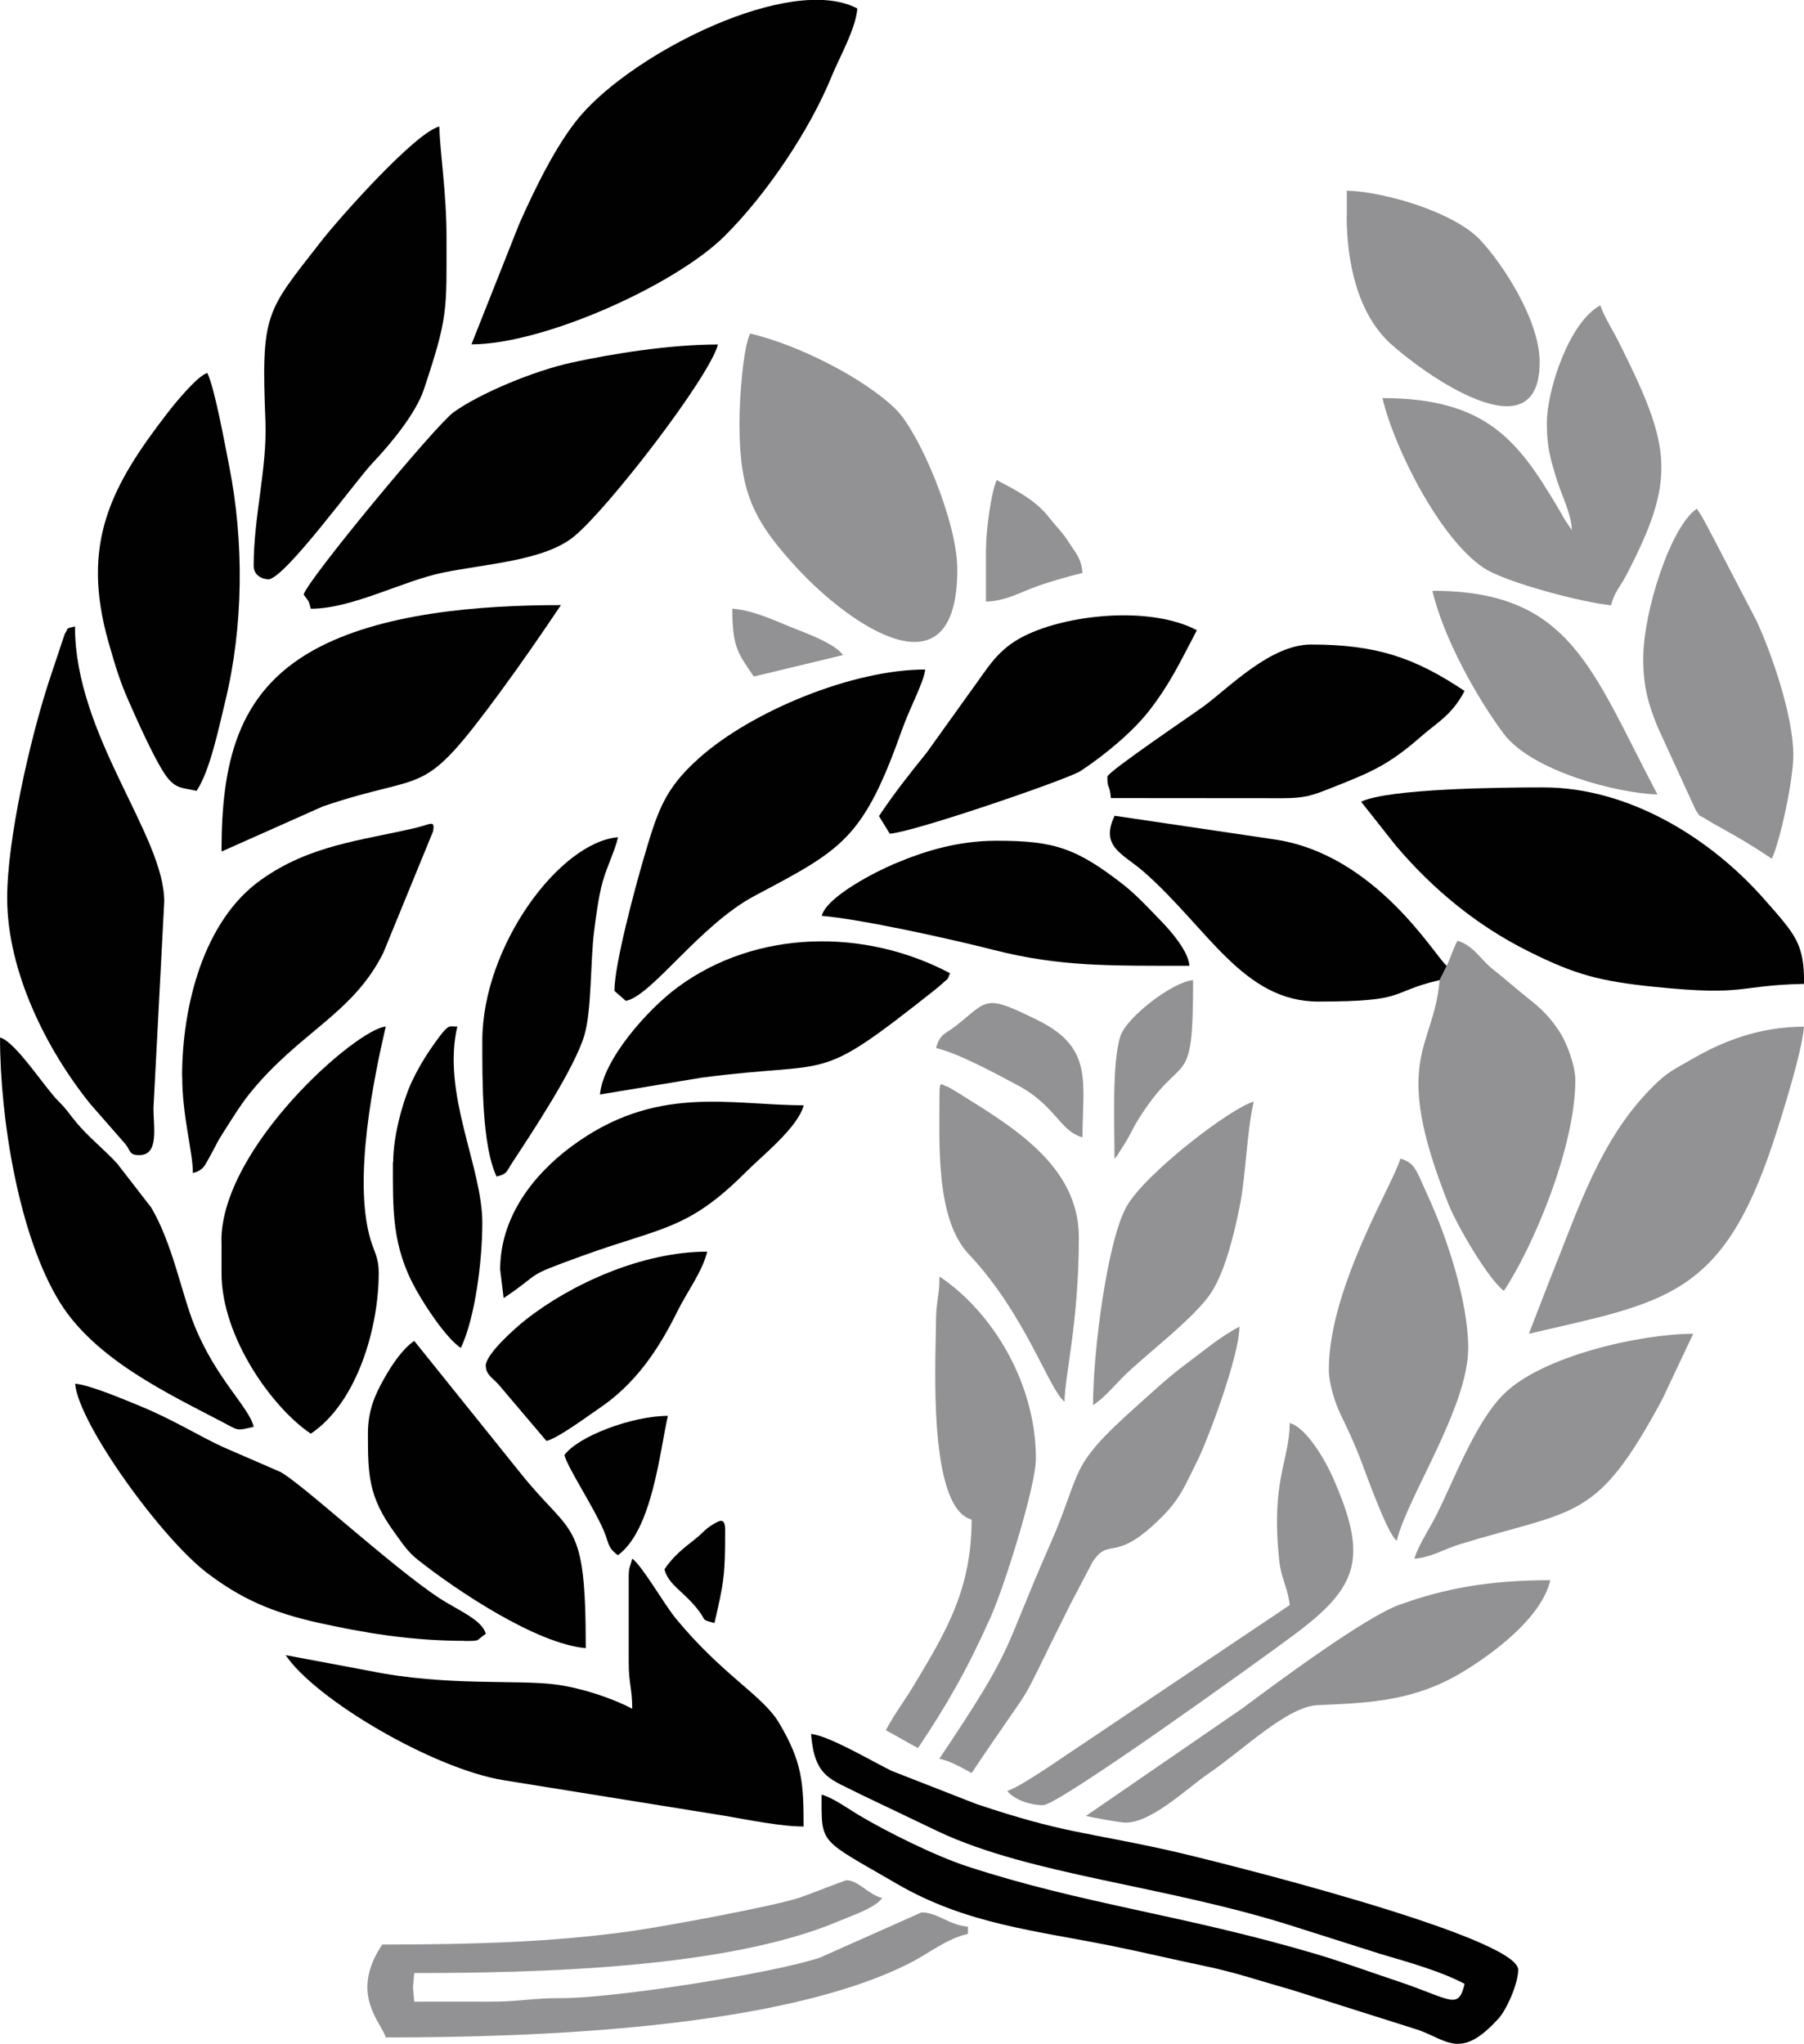 <?xml version="1.0" encoding="UTF-8"?>
<!DOCTYPE svg PUBLIC "-//W3C//DTD SVG 1.1//EN" "http://www.w3.org/Graphics/SVG/1.1/DTD/svg11.dtd">
<!-- Creator: CorelDRAW -->
<svg xmlns="http://www.w3.org/2000/svg" xml:space="preserve" width="42.757mm" height="48.444mm" version="1.1" style="shape-rendering:geometricPrecision; text-rendering:geometricPrecision; image-rendering:optimizeQuality; fill-rule:evenodd; clip-rule:evenodd"
viewBox="0 0 133.57 151.34"
 xmlns:xlink="http://www.w3.org/1999/xlink"
 xmlns:xodm="http://www.corel.com/coreldraw/odm/2003">
 <defs>
  <style type="text/css">
   <![CDATA[
    .fil1 {fill:#010101}
    .fil0 {fill:#929294}
   ]]>
  </style>
 </defs>
 <g id="Layer_x0020_1">
  <g id="_2352020429040">
   <path class="fil0" d="M106.59 72.58c-0.43,5.18 -3.66,5.71 0.64,16.55 0.66,1.66 2.98,5.62 4.12,6.46 2.12,-3.17 5.29,-10.6 5.29,-15.6 0,-1.13 -0.67,-2.84 -1.17,-3.59 -0.71,-1.08 -1.34,-1.7 -2.31,-2.46 -0.91,-0.72 -1.74,-1.47 -2.61,-2.15 -0.87,-0.67 -1.48,-1.81 -2.64,-2.12 -0.34,0.65 -0.49,1.21 -0.79,1.85l-0.53 1.06z"/>
   <path class="fil0" d="M54.75 31.32c0,5.04 0.94,7.16 4.29,10.78 3.91,4.22 11.84,9.74 11.84,0.06 0,-3.52 -2.81,-10.13 -4.55,-11.85 -2.28,-2.25 -7.16,-4.76 -10.79,-5.61 -0.53,1.1 -0.79,4.82 -0.79,6.61z"/>
   <path class="fil0" d="M114.53 31.32c0,1.83 0.28,2.72 0.76,4.27 0.35,1.12 1.07,2.5 1.09,3.67l-0.53 -0.79c-0.21,-0.37 -0.34,-0.61 -0.58,-1.01 -2.86,-4.78 -5.21,-7.98 -12.91,-7.98 0.87,3.72 4.28,10.47 7.52,12.59 1.64,1.08 7.46,2.59 9.41,2.75 0.22,-0.94 0.66,-1.35 1.06,-2.11 3.84,-7.31 3.38,-9.61 -0.44,-17.28 -0.41,-0.83 -1.22,-2.11 -1.41,-2.82 -2.34,1.24 -3.97,6.33 -3.97,8.73z"/>
   <path class="fil0" d="M113.2 98.77c10.03,-2.34 14.29,-2.68 18.09,-14.18 0.65,-1.96 2.12,-6.62 2.28,-8.56 -3.36,0 -6.09,1.13 -8.22,2.36 -1.48,0.86 -1.86,0.95 -3.09,2.2 -3.8,3.85 -5.35,8.82 -7.51,14.18l-1.55 4z"/>
   <path class="fil0" d="M28.3 144c-2.48,3.7 -0.03,5.79 0.26,6.88 10.91,0 29.29,-0.62 38.89,-5.55 1.35,-0.69 2.61,-1.75 4.22,-2.12l0 -0.53c-1.37,-0.11 -2.27,-1.06 -3.44,-1.06l-7.5 3.34c-3.34,1.15 -15.31,3.03 -19.21,3.01 -2.07,-0.01 -3.12,0.27 -5.29,0.26 -1.85,-0.01 -3.7,-0 -5.56,-0 -0.12,-1.49 -0.12,-0.63 0,-2.12 9.19,0 23.11,-0.34 31.36,-3.81 1.08,-0.46 2.73,-0.99 3.29,-1.74 -1.06,-0.28 -1.77,-1.32 -2.65,-1.32 -0.11,0 -3,1.14 -3.47,1.29 -2.14,0.69 -10.04,2.13 -12.35,2.46 -5.81,0.83 -11.79,1.01 -18.56,1.01z"/>
   <path class="fil0" d="M121.67 48.78c0,2.17 0.41,3.42 1.05,5.03l2.83 6.17c0.48,0.68 0.04,0.22 0.85,0.73 0.36,0.23 0.53,0.32 1,0.58 1.44,0.79 2.52,1.45 3.79,2.3 0.6,-1.26 1.59,-5.78 1.59,-7.67 0,-3.02 -1.7,-7.75 -2.73,-9.96l-3.26 -6.26c-0.48,-0.9 -0.64,-1.27 -1.15,-2.03 -1.92,1.28 -3.97,7.58 -3.97,11.11z"/>
   <path class="fil0" d="M98.39 101.41c0,1.1 0.48,2.53 0.88,3.35 0.55,1.16 0.88,1.83 1.39,3.11 0.39,0.98 2.03,5.7 2.76,6.23 0.75,-3.2 5.29,-9.88 5.29,-14.28 0,-3.42 -1.58,-8.22 -3,-11.29 -0.83,-1.79 -0.91,-2.43 -2.03,-2.73 -0.37,1.61 -5.29,9.49 -5.29,15.61z"/>
   <path class="fil0" d="M104.74 115.43c1.27,-0.11 2.2,-0.73 3.4,-1.09 8.67,-2.64 10.06,-1.65 14.94,-10.72l2.29 -4.85c-3.85,0 -11.19,1.63 -14.04,4.48 -2.12,2.12 -3.62,6.26 -5.01,9.01 -0.43,0.86 -1.4,2.35 -1.59,3.17z"/>
   <path class="fil0" d="M69.56 130.24c0.91,0.21 1.63,0.66 2.38,1.06 5.5,-8.21 2.75,-3.39 7.32,-12.52l1.64 -3.12c1.28,-1.93 1.59,0.23 5.13,-3.33 1.37,-1.37 1.7,-2.31 2.57,-4.04 0.82,-1.62 3.17,-7.89 3.17,-10.05 -1.45,0.77 -2.55,1.72 -3.89,2.72 -1.44,1.07 -2.41,2 -3.71,3.16 -5.24,4.66 -3.94,4.62 -6.42,10.25 -3.67,8.34 -2.45,7.29 -8.2,15.87z"/>
   <path class="fil0" d="M69.3 97.98c0,2.45 -0.66,13.67 2.64,14.55 0,5.17 -1.9,8.31 -4.22,12.18 -0.72,1.21 -1.49,2.2 -2.13,3.42 0.86,0.46 1.55,0.88 2.38,1.32 2.16,-3.22 3.67,-5.87 5.38,-9.7 1.04,-2.33 3.35,-9.71 3.35,-11.73 0,-5.58 -3.2,-10.85 -7.14,-13.49 0,1.51 -0.26,1.83 -0.26,3.44z"/>
   <path class="fil0" d="M99.71 15.98c0,3.41 0.8,7.23 3.24,9.46 2.43,2.22 11.05,8.41 11.05,1.38 0,-3.15 -2.8,-7.36 -4.42,-9.07 -1.98,-2.08 -7.18,-3.57 -9.86,-3.63l0 1.85z"/>
   <path class="fil0" d="M80.41 134.48c0.66,0.15 2.12,0.41 2.73,0.48 1.93,0.21 4.73,-2.52 6.31,-3.6 2.63,-1.79 5.85,-5 8.14,-5.09 4.07,-0.16 7.26,-0.36 10.75,-2.48 2.28,-1.38 5.81,-4.02 6.45,-6.77 -4.58,0 -7.84,0.62 -11.15,1.81 -2.54,0.91 -8.93,5.65 -11.64,7.67l-11.6 7.98z"/>
   <path class="fil0" d="M69.56 81.05c0,3.66 -0.3,9.22 2.18,11.84 4.17,4.41 5.96,10.08 7.08,10.91 0,-1.83 1.06,-5.87 1.06,-12.17 0,-5.36 -5.02,-8.24 -8.92,-10.69 -0.14,-0.09 -0.76,-0.46 -0.81,-0.47 -0.43,-0.08 -0.59,-0.59 -0.59,0.58z"/>
   <path class="fil0" d="M80.93 104.06c0.85,-0.57 1.43,-1.29 2.18,-2.05 1.65,-1.66 5.41,-4.44 6.61,-6.35 1,-1.59 1.65,-4.22 2.08,-6.38 0.46,-2.32 0.5,-5.43 1.03,-7.7 -1.7,0.46 -8.05,5.33 -9.42,7.77 -1.41,2.51 -2.48,10.67 -2.48,14.71z"/>
   <path class="fil0" d="M122.72 58.83c-4.89,-9.24 -6.4,-15.08 -16.66,-15.08 0.83,3.56 3.37,8.04 5.28,10.59 2.07,2.76 8.44,4.42 11.38,4.49z"/>
   <path class="fil0" d="M95.48 118.87l-18.04 12.11c-0.65,0.42 -2.23,1.47 -2.86,1.64 0.45,0.61 1.64,1.06 2.65,1.06 1.15,0 15.79,-10.54 18.59,-12.62 4.79,-3.57 5.51,-5.69 2.84,-11.71 -0.51,-1.15 -1.91,-3.63 -3.17,-3.97 0,2.8 -1.43,4.24 -0.76,10.28 0.13,1.21 0.66,2.04 0.76,3.21z"/>
   <path class="fil0" d="M69.3 77.61c1.7,0.4 4.41,1.89 6,2.73 2.87,1.52 3.16,3.43 4.85,3.88 0,-4.05 0.83,-6.61 -3.26,-8.64 -4.02,-2 -3.69,-1.54 -6.08,0.36 -0.81,0.64 -1.22,0.6 -1.5,1.67z"/>
   <path class="fil0" d="M82.52 85.81c0.34,-0.39 0.11,-0.12 0.44,-0.62 0.17,-0.26 0.36,-0.57 0.51,-0.82 0.35,-0.61 0.49,-0.97 0.85,-1.53 3.3,-5.28 4.02,-1.7 4.02,-10.26 -1.53,0.13 -4.92,2.75 -5.38,4.14 -0.64,1.96 -0.44,6.47 -0.44,9.08z"/>
   <path class="fil0" d="M73 40.58l0 3.97c1.38,-0.03 2.49,-0.65 3.48,-1.02 1.05,-0.4 2.57,-0.84 3.67,-1.1 -0.09,-1.06 -0.44,-1.38 -0.97,-2.21 -0.52,-0.82 -0.89,-1.12 -1.52,-1.92 -1.01,-1.29 -2.48,-2.02 -3.86,-2.75 -0.4,0.83 -0.79,3.69 -0.79,5.03z"/>
   <path class="fil0" d="M55.81 50.1l6.61 -1.59c-0.63,-0.85 -2.59,-1.57 -3.78,-2.04 -1.36,-0.54 -2.82,-1.26 -4.42,-1.4 0,2.9 0.44,3.32 1.59,5.03z"/>
  </g>
  <g id="_2352020420064">
   <path class="fil1" d="M97.6 74.17c6.75,0 5.13,-0.69 8.99,-1.59l0.53 -1.06c-0.8,-0.58 -5.22,-8.31 -12.84,-9.37l-11.75 -1.74c-1.11,2.31 0.62,2.8 2.18,4.17 4.72,4.15 7.33,9.59 12.9,9.59z"/>
   <path class="fil1" d="M34.91 25.5c5.35,0 15.09,-4.4 18.72,-8 3.08,-3.05 6.31,-7.82 7.96,-11.88 0.56,-1.37 1.76,-3.45 1.89,-4.99 -4.92,-2.6 -16.53,3.23 -20.56,8.01 -1.75,2.08 -3.36,5.42 -4.48,7.95l-3.53 8.9z"/>
   <path class="fil1" d="M108.44 146.91c-0.47,2.01 -1,1.12 -5.06,-0.23 -2.02,-0.67 -3.87,-1.36 -5.95,-1.98 -9.89,-2.92 -17.19,-3.67 -25.79,-6.48 -2.36,-0.77 -5.92,-2.53 -8.08,-3.82 -0.8,-0.48 -1.9,-1.28 -2.73,-1.5 0,3.75 -0.22,3.23 5.57,6.6 5.17,3.01 10.34,3.47 16.01,4.62 2.36,0.48 4.53,1 6.74,1.46 2.29,0.47 4.19,1.13 6.44,1.76l9.44 2.99c2.19,0.79 3.15,2.21 5.94,-0.87 0.57,-0.63 1.44,-2.55 1.44,-3.59 0,-2.49 -22.85,-8.18 -26.03,-8.88 -6.27,-1.38 -7.64,-1.24 -14.07,-3.39l-6.27 -2.45c-1.36,-0.65 -4.67,-2.63 -5.99,-2.74 0.27,3.25 1.44,3.32 3.71,4.49l5.73 2.74c6.9,3.24 16.84,3.99 26.31,7.02l6.42 2.04c2.19,0.64 4.48,1.29 6.24,2.22z"/>
   <path class="fil1" d="M100.77 59.36l2.57 3.25c2.75,3.25 6.04,5.96 9.87,7.86 3.37,1.68 5.18,2.19 9.3,2.61 6.88,0.7 6.01,-0.11 11.07,-0.22 0,-2.98 -0.59,-3.59 -2.97,-6.29 -4.02,-4.56 -10.06,-8.26 -16.34,-8.26 -3.24,0 -11.47,0.09 -13.49,1.06z"/>
   <path class="fil1" d="M46.55 116.75l0 6.35c0,1.61 0.26,1.93 0.26,3.44 -1.49,-0.79 -3.72,-1.53 -5.62,-1.79 -2.84,-0.39 -8.12,0.15 -13.8,-1.01l-6.24 -1.17c2.21,3.29 10.92,8.41 16.13,9.26l16.4 2.64c1.63,0.28 4.12,0.79 5.82,0.79 0,-3.29 -0.11,-4.8 -1.83,-7.69 -1.21,-2.03 -4.17,-3.51 -7.63,-7.71 -0.87,-1.06 -2.47,-3.88 -3.23,-4.44 -0.14,0.59 -0.26,0.61 -0.26,1.32z"/>
   <path class="fil1" d="M0.53 66.5c0,5.48 2.96,11.3 6.16,15.26l2.59 2.96c0.41,0.49 0.24,0.82 1.03,0.82 1.46,0 1.06,-1.97 1.05,-3.45l0.8 -15.33c0,-4.93 -6.61,-12.28 -6.61,-20.37 -0.78,0.21 -0.4,0.02 -0.76,0.56l-1.19 3.57c-1.37,4.22 -3.07,11.62 -3.07,15.97z"/>
   <path class="fil1" d="M18.78 41.9c0,0.68 0.58,0.98 1.08,1 1.17,0.03 6.52,-7.35 7.71,-8.6 1.31,-1.38 3.2,-3.64 3.81,-5.45 1.81,-5.44 1.68,-5.8 1.68,-11.28 0,-3.34 -0.49,-6.28 -0.53,-8.2 -1.72,0.4 -7.32,6.65 -8.84,8.61 -4.01,5.15 -4.36,5.2 -4.04,13.19 0.14,3.52 -0.87,7.02 -0.87,10.73z"/>
   <path class="fil1" d="M22.48 44.02c0.42,0.63 0.32,0.28 0.53,1.06 3.07,0 6.79,-2.06 9.76,-2.67 3.25,-0.67 7.54,-0.88 9.74,-2.69 2.49,-2.04 9.99,-11.74 10.65,-14.21 -3.57,0 -7.8,0.68 -10.83,1.34 -2.79,0.61 -6.79,2.27 -8.75,3.68 -1.31,0.94 -10.81,12.41 -11.1,13.5z"/>
   <path class="fil1" d="M45.49 73.38l0.85 0.74c1.94,-0.39 5.46,-5.62 9.55,-7.79 6.51,-3.45 8.02,-4.18 10.92,-12.35 0.56,-1.58 1.61,-3.5 1.69,-4.4 -5.38,0 -12.85,3.09 -16.73,6.55 -2.58,2.3 -3.08,3.91 -4.13,7.5 -0.6,2.05 -2.15,7.77 -2.15,9.76z"/>
   <path class="fil1" d="M16.4 63.06l7.5 -3.34c7.96,-2.71 7.14,-0.31 13.17,-8.52 1.57,-2.14 2.99,-4.2 4.46,-6.39 -6.06,0 -13.38,0.58 -18.34,3.35 -5.67,3.17 -6.79,8.44 -6.79,14.9z"/>
   <path class="fil1" d="M16.4 91.89l0 2.38c0,4.77 3.78,10 6.61,11.9 3.43,-2.3 5.03,-7.84 5.03,-11.9 0,-1.17 -0.34,-1.55 -0.63,-2.55 -1.27,-4.47 0.27,-11.9 1.15,-15.7 -2.18,0.18 -12.17,8.95 -12.17,15.87z"/>
   <path class="fil1" d="M14.55 58.57c0.99,-1.47 1.63,-4.59 2.12,-6.61 1.36,-5.57 1.41,-11.85 0.29,-17.49 -0.32,-1.61 -1.06,-5.71 -1.61,-6.85 -0.73,0.2 -2.4,2.25 -2.91,2.91 -4.21,5.45 -6.51,9.7 -4.39,17.09 0.49,1.71 0.84,2.88 1.49,4.33 0.52,1.18 2.12,4.83 2.96,5.77 0.63,0.7 1.08,0.62 2.06,0.85z"/>
   <path class="fil1" d="M13.49 79.73c0,2.95 0.79,5.55 0.79,7.14 0.75,-0.2 0.86,-0.51 1.22,-1.16 0.4,-0.7 0.53,-1.06 0.94,-1.7 0.6,-0.94 1.35,-2.17 2.02,-3 3.69,-4.59 7.64,-5.88 9.92,-10.45l3.69 -9.01c0.13,-0.85 -0.15,-0.52 -1.27,-0.25 -4.03,0.95 -7.86,1.26 -11.51,3.88 -4.22,3.02 -5.81,9.31 -5.81,14.56z"/>
   <path class="fil1" d="M34.38 121.52c1.28,0 0.82,-0.02 1.59,-0.53 -0.28,-1.05 -2.11,-1.77 -3.44,-2.64 -3.59,-2.37 -10.3,-8.6 -11.8,-9.36l-4.24 -1.84c-1.78,-0.82 -3.64,-2.01 -6.2,-3.06 -1.06,-0.43 -3.62,-1.53 -4.73,-1.62 0.25,2.96 6.38,11.44 9.78,14.02 2.45,1.86 4.72,2.9 8.22,3.68 3.31,0.73 6.81,1.34 10.82,1.34z"/>
   <path class="fil1" d="M18.78 105.65c-0.34,-1.45 -2.79,-3.53 -4.39,-7.51 -0.95,-2.35 -1.6,-6 -3.19,-8.71l-2.54 -3.28c-0.99,-1.07 -2.11,-1.94 -3.03,-3.05 -0.58,-0.7 -0.65,-0.9 -1.33,-1.58 -0.98,-0.97 -3.16,-4.39 -4.3,-4.69 0,6.12 1.43,14.79 4.44,19.63 2.64,4.24 8.05,6.76 12.05,8.86 1.21,0.63 0.97,0.65 2.3,0.34z"/>
   <path class="fil1" d="M27.24 106.18c0,3.05 0.04,4.66 1.96,7.3 0.58,0.8 0.98,1.43 1.7,2 2.84,2.26 8.81,6.26 12.47,6.57 0,-9.68 -0.99,-8.16 -4.8,-12.92l-7.9 -9.83c-0.86,0.58 -1.66,1.77 -2.23,2.79 -0.68,1.2 -1.2,2.36 -1.2,4.09z"/>
   <path class="fil1" d="M81.99 57.51c0,1 0.17,0.5 0.26,1.59l12.71 0.01c1.7,0 2.26,-0.23 3.51,-0.72 3.01,-1.19 4.28,-1.69 6.74,-3.84 1.2,-1.06 2.26,-1.55 3.23,-3.38 -3.65,-2.44 -6.48,-3.44 -11.37,-3.44 -2.97,0 -6,3.12 -7.9,4.54 -0.78,0.58 -7.18,4.89 -7.18,5.25z"/>
   <path class="fil1" d="M65.07 60.42l0.81 1.32c1.86,-0.14 13.22,-4.05 14.12,-4.64 1.73,-1.14 3.83,-2.86 5.07,-4.45 1.6,-2.06 2.34,-3.69 3.55,-5.98 -3.45,-1.82 -9.58,-1.18 -12.79,0.43 -2.01,1.01 -2.67,2.35 -3.91,4.02l-3.31 4.62c-1.27,1.57 -2.43,3.04 -3.52,4.68z"/>
   <path class="fil1" d="M44.43 81.05l7.48 -1.24c10.12,-1.33 8.3,0.62 17.3,-6.5 0.07,-0.05 0.56,-0.47 0.57,-0.48 0.39,-0.39 0.34,-0.15 0.56,-0.76 -6.34,-3.36 -14.36,-3.23 -20.14,1.02 -2.25,1.65 -5.56,5.39 -5.78,7.98z"/>
   <path class="fil1" d="M60.83 67.82c2.96,0.25 9.59,1.72 12.8,2.54 4.85,1.23 8.49,1.16 14.44,1.16 -0.09,-1.07 -1.3,-2.48 -2.04,-3.25 -0.85,-0.88 -1.88,-1.99 -2.82,-2.73 -3.5,-2.73 -5.13,-3.28 -9.41,-3.28 -2.93,0 -5.4,0.79 -7.56,1.7 -1.27,0.53 -5.01,2.4 -5.4,3.86z"/>
   <path class="fil1" d="M37.03 94.01l0.26 2.12c3.04,-2.04 1.3,-1.49 5.85,-3.14 5.84,-2.12 7.77,-1.87 12.07,-6.18 1.22,-1.23 3.86,-3.3 4.3,-4.96 -5.5,0 -10.98,-1.61 -17.27,3.1 -2.82,2.11 -5.21,5.24 -5.21,9.07z"/>
   <path class="fil1" d="M35.71 77.08c0,2.81 -0.04,7.75 1.06,10.05 0.82,-0.22 0.7,-0.34 1.13,-0.99 1.53,-2.33 4.62,-6.99 5.36,-9.45 0.56,-1.87 0.44,-5.46 0.73,-7.74 0.12,-0.97 0.32,-2.53 0.62,-3.61 0.34,-1.23 0.91,-2.29 1.15,-3.34 -4.32,0.36 -10.05,8.07 -10.05,15.08z"/>
   <path class="fil1" d="M35.97 101.15c0,0.66 0.54,0.91 0.97,1.41l3.52 4.15c0.91,-0.24 3.02,-1.82 3.92,-2.43 2.64,-1.78 4.36,-4.3 5.78,-7.18 0.69,-1.4 1.87,-2.98 2.2,-4.41 -4.8,0 -10.08,2.39 -13.46,5.06 -0.68,0.54 -2.94,2.51 -2.94,3.4z"/>
   <path class="fil1" d="M29.09 86.07c0,3.51 -0.09,6.19 1.7,9.41 0.72,1.3 2.26,3.63 3.33,4.34 1.03,-2.15 1.59,-6.33 1.59,-9.26 0,-4.19 -3.02,-9.54 -1.85,-14.55 -0.66,0.07 -0.51,-0.46 -2,1.7 -0.47,0.68 -1,1.6 -1.35,2.35 -0.67,1.42 -1.4,4.03 -1.4,6z"/>
   <path class="fil1" d="M41.79 107.76c0.25,0.95 2.15,3.82 2.9,5.56 0.42,0.96 0.25,1.25 1.06,1.85 2.55,-1.86 3.1,-7.71 3.7,-10.32 -2.63,0 -6.64,1.5 -7.67,2.91z"/>
   <path class="fil1" d="M49.2 116.23c0.32,1.18 1.4,1.58 2.52,3.03 0.6,0.78 0.15,0.66 1.18,0.93 0.71,-3.07 0.79,-3.55 0.79,-6.88 0,-0.94 -0.38,-0.73 -0.89,-0.43 -0.61,0.36 -0.76,0.65 -1.34,1.1 -0.92,0.72 -1.66,1.32 -2.26,2.23z"/>
  </g>
 </g>
</svg>
